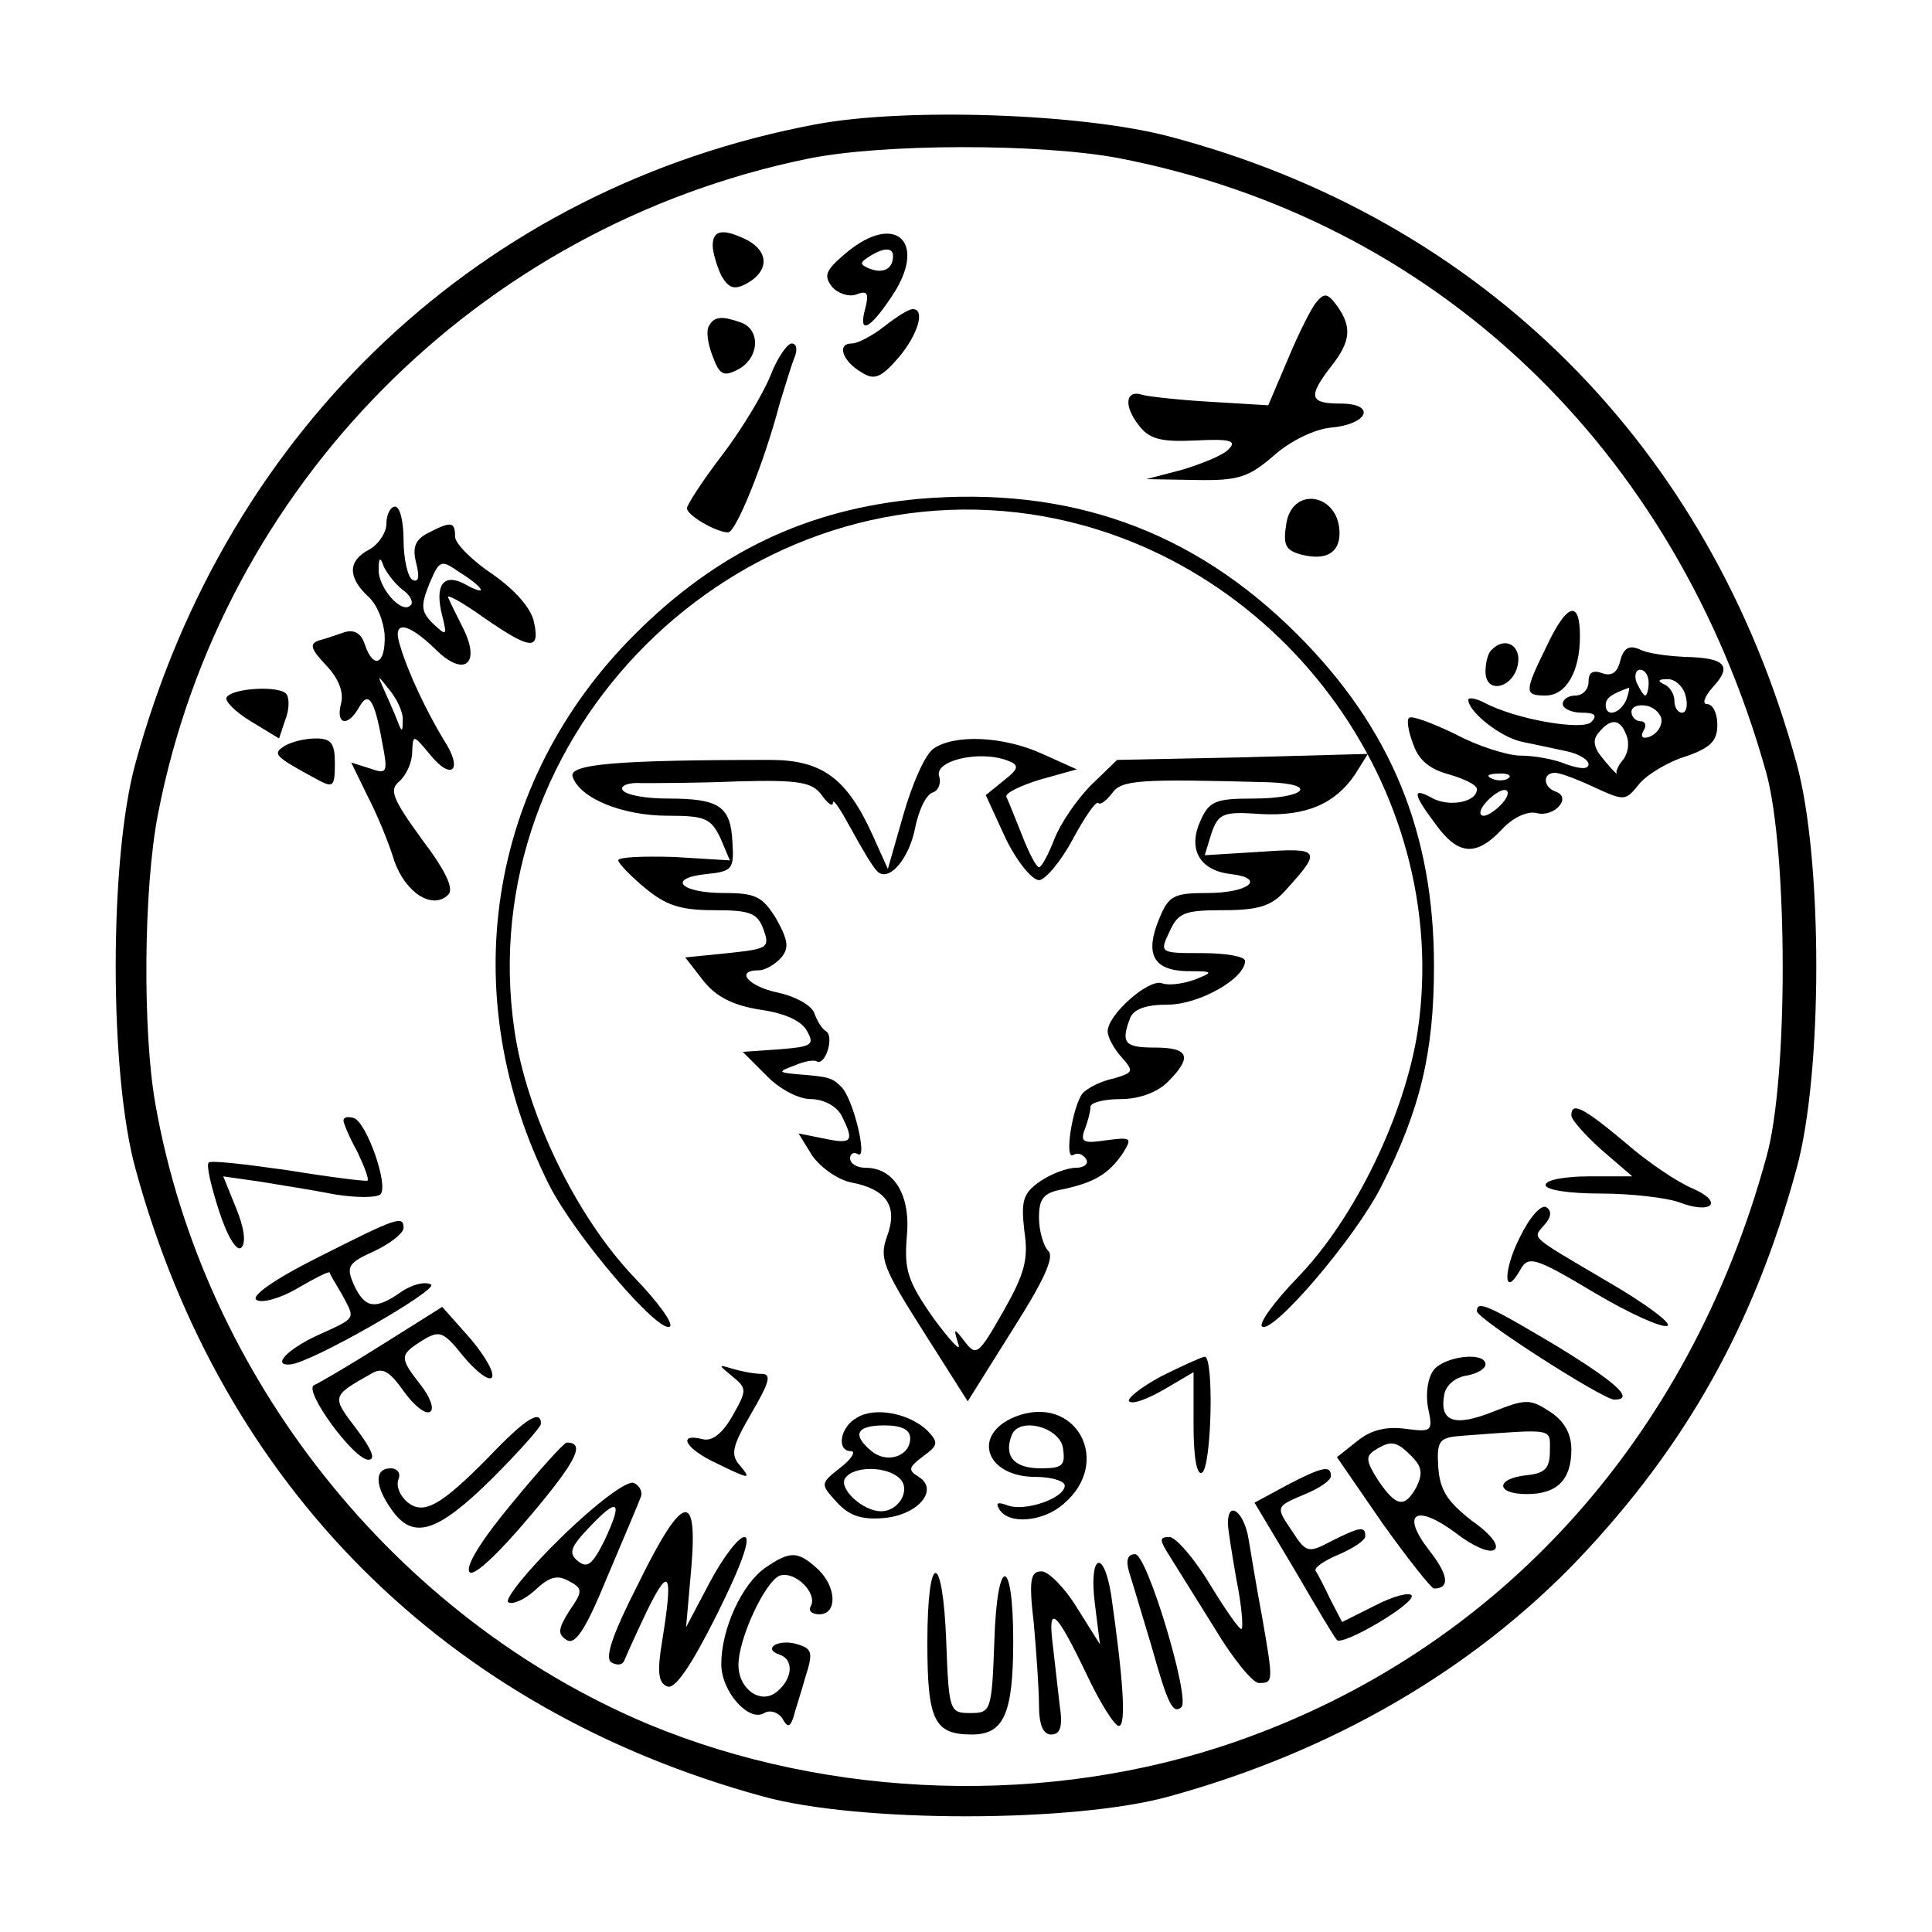 <?xml version="1.0" standalone="no"?>
<!DOCTYPE svg PUBLIC "-//W3C//DTD SVG 20010904//EN"
 "http://www.w3.org/TR/2001/REC-SVG-20010904/DTD/svg10.dtd">
<svg version="1.0" xmlns="http://www.w3.org/2000/svg"
 width="225pt" height="225pt" viewBox="0 0 225 225"
 preserveAspectRatio="xMidYMid meet">
<g transform="translate(0,225) scale(0.1,-0.1)"
fill="#000000" stroke="none">
<path d="M949 2105 c-387 -73 -684 -352 -791 -743 -31 -111 -31 -363 0 -474
101 -369 361 -629 730 -730 111 -31 363 -31 474 0 189 52 353 147 477 277 125
132 204 273 253 453 31 111 31 363 0 474 -101 369 -366 633 -730 729 -102 27
-308 34 -413 14z m353 -39 c369 -71 649 -337 755 -716 25 -91 26 -357 0 -448
-90 -329 -313 -574 -617 -680 -217 -76 -473 -68 -685 20 -295 124 -518 404
-574 722 -15 84 -14 251 3 338 74 382 373 684 756 763 87 18 271 18 362 1z"/>
<path d="M830 1964 c0 -8 5 -24 10 -35 9 -15 15 -17 30 -9 25 14 26 36 1 50
-28 14 -41 13 -41 -6z"/>
<path d="M986 1956 c-25 -21 -27 -27 -17 -40 7 -8 20 -12 28 -9 13 5 15 2 11
-15 -9 -32 4 -27 30 12 43 63 6 100 -52 52z m54 -4 c0 -15 -11 -21 -27 -15
-12 5 -12 7 -1 14 17 11 28 11 28 1z"/>
<path d="M1533 1898 c-6 -7 -21 -37 -33 -66 l-23 -54 -66 4 c-36 2 -72 6 -80
8 -20 7 -23 -12 -5 -35 12 -16 25 -20 66 -18 40 2 49 0 39 -10 -6 -7 -31 -17
-54 -24 l-42 -11 57 -1 c50 -1 62 3 91 28 19 17 47 31 67 33 44 4 53 28 11 28
-36 0 -38 8 -11 43 23 29 25 46 7 71 -11 15 -15 15 -24 4z"/>
<path d="M1030 1870 c-14 -11 -31 -20 -38 -20 -18 0 -11 -21 12 -34 14 -9 22
-6 42 17 23 27 32 57 17 57 -5 0 -19 -9 -33 -20z"/>
<path d="M826 1871 c-4 -5 -2 -21 4 -36 8 -22 13 -24 30 -15 24 13 26 45 4 54
-22 8 -32 8 -38 -3z"/>
<path d="M897 1812 c-8 -20 -33 -62 -56 -92 -23 -30 -41 -58 -41 -62 0 -8 34
-28 48 -28 9 0 42 81 60 150 6 19 13 43 17 53 4 9 3 17 -3 17 -5 0 -17 -17
-25 -38z"/>
<path d="M1070 1669 c-130 -12 -235 -62 -331 -158 -172 -172 -210 -421 -99
-642 31 -60 127 -172 140 -164 5 3 -14 29 -41 57 -68 71 -126 191 -140 289
-50 344 258 651 602 600 286 -43 492 -319 450 -602 -15 -97 -73 -218 -140
-287 -27 -28 -46 -54 -41 -57 13 -8 109 104 139 164 45 89 61 155 61 256 0
155 -50 277 -159 386 -122 122 -266 173 -441 158z"/>
<path d="M1498 1640 c-4 -25 -1 -31 18 -36 28 -7 44 2 44 25 0 46 -55 56 -62
11z"/>
<path d="M450 1640 c0 -10 -9 -24 -20 -30 -25 -13 -25 -32 -2 -54 11 -9 19
-30 20 -46 1 -34 -13 -40 -23 -11 -4 13 -12 18 -23 15 -9 -3 -23 -8 -31 -10
-11 -4 -9 -10 9 -29 14 -15 21 -31 17 -45 -6 -24 8 -27 21 -4 11 20 18 10 27
-40 7 -36 6 -38 -14 -31 l-22 7 19 -39 c11 -21 25 -55 31 -75 13 -38 45 -58
63 -40 7 7 -3 28 -31 65 -34 47 -38 57 -26 67 8 7 15 22 15 34 1 21 1 21 21
-3 25 -31 39 -18 16 17 -20 33 -42 79 -51 110 -10 30 8 28 41 -4 33 -33 53
-18 33 23 -8 16 -16 32 -18 37 -3 5 16 -5 41 -23 55 -38 66 -39 59 -6 -3 16
-21 37 -48 56 -24 16 -44 36 -44 44 0 18 -5 18 -32 4 -15 -8 -18 -17 -13 -36
4 -16 2 -22 -5 -18 -5 3 -10 24 -10 46 0 21 -4 39 -10 39 -5 0 -10 -9 -10 -20z
m19 -77 c9 -6 13 -15 9 -18 -10 -11 -38 21 -37 42 0 14 2 15 6 3 4 -8 13 -20
22 -27z m91 0 c0 -2 -9 1 -19 7 -25 13 -35 -2 -26 -37 6 -24 5 -24 -11 -9 -14
14 -14 21 -4 46 12 28 13 29 36 13 13 -8 24 -17 24 -20z m-91 -152 c0 -14 -1
-14 -6 -1 -3 8 -10 24 -15 35 -9 20 -9 20 6 1 9 -11 16 -27 15 -35z"/>
<path d="M1801 1497 c-26 -53 -26 -57 -1 -57 24 0 40 28 40 69 0 43 -15 39
-39 -12z"/>
<path d="M1737 1493 c-4 -3 -7 -15 -7 -25 0 -28 34 -19 38 10 3 21 -16 31 -31
15z"/>
<path d="M1887 1481 c-3 -14 -10 -19 -21 -15 -11 4 -16 1 -16 -10 0 -9 -7 -16
-15 -16 -8 0 -15 -4 -15 -10 0 -5 10 -10 22 -10 15 0 19 -3 11 -11 -10 -10
-88 3 -125 23 -10 5 -18 6 -18 3 0 -14 38 -44 63 -49 15 -3 38 -8 52 -11 14
-3 25 -10 25 -15 0 -6 -9 -6 -26 0 -14 6 -38 10 -53 10 -15 0 -50 11 -76 25
-27 13 -51 22 -54 19 -3 -2 -1 -16 5 -31 6 -18 19 -29 42 -35 17 -5 32 -12 32
-17 0 -15 -31 -21 -51 -11 -25 14 -24 6 3 -30 26 -36 47 -38 77 -6 13 14 30
22 41 19 20 -5 41 18 22 25 -15 5 -16 22 -1 22 6 0 27 -8 46 -17 35 -16 36
-16 52 4 9 11 34 26 54 32 29 10 37 18 37 37 0 13 -5 24 -12 24 -6 0 -3 9 7
20 23 25 14 34 -33 35 -20 1 -44 4 -53 9 -12 5 -18 1 -22 -13z m33 -26 c0 -8
-2 -15 -4 -15 -2 0 -6 7 -10 15 -3 8 -1 15 4 15 6 0 10 -7 10 -15z m43 -15 c3
-11 1 -20 -4 -20 -5 0 -9 6 -9 14 0 8 -6 17 -12 19 -8 4 -7 6 3 6 9 1 19 -8
22 -19z m-69 -5 c-7 -16 -24 -21 -24 -6 0 8 7 13 27 20 1 1 0 -6 -3 -14z m41
-24 c0 -8 -6 -16 -14 -19 -8 -3 -11 0 -7 7 4 6 2 11 -3 11 -6 0 -11 5 -11 11
0 6 8 9 18 7 9 -2 17 -10 17 -17z m-41 -17 c4 -9 2 -22 -4 -29 -5 -6 -9 -14
-7 -16 1 -2 -6 5 -15 16 -12 14 -14 23 -6 32 14 17 25 16 32 -3z m-137 -50
c-3 -3 -12 -4 -19 -1 -8 3 -5 6 6 6 11 1 17 -2 13 -5z m-7 -29 c-7 -8 -17 -15
-22 -15 -6 0 -5 7 2 15 7 8 17 15 22 15 6 0 5 -7 -2 -15z"/>
<path d="M264 1438 c-3 -4 10 -17 28 -28 l33 -20 7 21 c5 12 5 25 2 30 -6 11
-63 8 -70 -3z"/>
<path d="M331 1381 c-14 -9 -11 -12 37 -38 20 -11 22 -10 22 18 0 23 -4 29
-22 29 -13 0 -29 -4 -37 -9z"/>
<path d="M1087 1378 c-10 -7 -25 -42 -35 -77 l-18 -63 -18 40 c-30 66 -59 87
-119 87 -181 0 -236 -5 -230 -20 9 -25 58 -45 111 -45 43 0 50 -3 61 -26 l11
-26 -65 4 c-36 1 -65 0 -65 -4 0 -3 14 -18 31 -32 24 -20 41 -26 80 -26 42 0
51 -3 58 -22 8 -22 5 -23 -41 -28 l-50 -5 21 -27 c15 -19 35 -29 67 -34 28 -4
48 -13 54 -25 9 -16 5 -18 -32 -21 l-43 -3 27 -27 c15 -16 38 -28 52 -28 15 0
30 -8 36 -19 15 -30 13 -34 -20 -27 l-30 6 16 -26 c10 -14 30 -28 45 -31 42
-8 55 -28 42 -63 -9 -25 -5 -36 42 -110 l52 -82 52 83 c37 58 49 85 42 92 -6
6 -11 24 -11 39 0 22 5 29 28 33 37 8 53 18 69 41 12 19 11 20 -19 16 -26 -4
-30 -2 -25 12 4 10 7 22 7 27 0 5 16 9 35 9 22 0 43 8 55 20 29 29 25 40 -15
40 -35 0 -40 5 -29 34 4 11 19 16 44 16 36 0 90 30 90 51 0 5 -22 9 -50 9 -49
0 -50 0 -38 25 10 22 17 25 63 25 41 0 56 5 72 23 43 47 41 50 -29 45 l-65 -4
8 26 c8 23 14 25 57 22 53 -3 87 12 110 46 l15 24 -146 -4 -146 -3 -30 -29
c-17 -17 -36 -45 -43 -63 -7 -18 -15 -33 -18 -33 -3 0 -12 17 -20 38 -8 20
-16 40 -18 44 -2 4 16 13 39 20 l43 12 -40 18 c-46 21 -103 23 -127 6z m87
-14 c13 -5 13 -9 -5 -23 l-21 -17 23 -50 c13 -27 31 -49 39 -49 7 0 25 21 39
47 14 26 27 45 30 43 2 -3 9 2 16 11 11 16 32 17 182 13 60 -2 43 -19 -18 -19
-43 0 -51 -3 -61 -26 -15 -33 -1 -58 36 -62 41 -5 20 -22 -28 -22 -39 0 -45
-3 -56 -30 -17 -41 -7 -60 32 -61 32 0 32 -1 9 -10 -14 -5 -31 -7 -38 -4 -16
5 -63 -37 -63 -56 0 -7 7 -20 16 -30 15 -17 14 -18 -9 -25 -15 -3 -30 -11 -36
-17 -12 -15 -22 -79 -11 -72 5 3 11 1 15 -5 3 -5 -2 -10 -12 -10 -10 0 -29 -7
-42 -16 -20 -14 -22 -23 -18 -58 5 -33 0 -50 -25 -94 -28 -49 -31 -52 -44 -35
-13 17 -14 17 -8 -2 4 -11 -9 3 -29 30 -30 43 -34 56 -31 94 5 48 -14 81 -48
81 -10 0 -18 5 -18 11 0 5 4 8 9 5 12 -8 -5 64 -19 78 -11 11 -14 12 -52 15
-22 2 -22 3 -3 10 11 5 23 7 26 5 10 -6 21 29 11 35 -5 3 -11 13 -14 22 -4 9
-23 19 -42 23 -34 7 -51 26 -22 26 7 0 19 7 26 15 9 11 8 20 -6 45 -16 26 -24
30 -61 30 -50 0 -67 17 -21 22 31 3 33 6 31 37 -2 42 -15 51 -75 51 -26 0 -49
4 -53 10 -3 5 7 9 22 8 15 0 66 0 112 2 72 2 87 -1 98 -16 7 -10 13 -14 13 -9
0 6 9 -8 21 -30 12 -22 25 -44 30 -49 13 -15 38 13 45 51 4 19 12 37 20 40 7
2 10 11 8 18 -8 19 47 32 80 19z"/>
<path d="M1830 951 c0 -5 16 -23 35 -40 l36 -31 -51 0 c-27 0 -50 -4 -50 -10
0 -6 28 -10 64 -10 36 0 77 -5 91 -10 39 -15 53 0 16 16 -17 7 -53 31 -79 54
-49 41 -62 47 -62 31z"/>
<path d="M400 945 c0 -3 7 -20 16 -36 8 -17 14 -32 12 -34 -2 -1 -43 4 -92 12
-49 7 -91 12 -93 9 -3 -3 3 -28 12 -56 10 -31 21 -48 26 -43 6 6 3 24 -6 46
l-15 37 42 -6 c24 -4 63 -10 88 -15 25 -4 48 -4 53 0 10 10 -16 84 -31 89 -7
2 -12 1 -12 -3z"/>
<path d="M1770 809 c-20 -39 -19 -73 1 -37 9 16 18 13 85 -27 42 -25 80 -42
86 -39 5 3 -26 26 -69 51 -95 56 -88 50 -74 67 8 9 8 16 2 20 -6 4 -20 -12
-31 -35z"/>
<path d="M371 786 c-52 -26 -80 -46 -72 -50 6 -4 28 2 48 14 19 11 36 20 37
18 0 -2 7 -13 14 -25 16 -30 18 -27 -28 -48 -35 -16 -54 -36 -32 -34 23 1 173
87 164 93 -7 4 -22 0 -34 -8 -31 -22 -43 -20 -56 8 -9 21 -7 25 24 39 19 9 34
21 34 27 0 15 -8 12 -99 -34z"/>
<path d="M445 684 c-38 -24 -74 -45 -79 -47 -14 -5 46 -87 63 -87 9 0 4 12
-14 36 -29 38 -29 38 17 64 13 8 21 4 38 -20 12 -17 26 -28 31 -24 5 3 0 17
-11 31 -25 32 -25 35 2 52 20 12 24 11 48 -19 15 -18 30 -29 33 -24 3 6 -9 26
-26 46 l-32 36 -70 -44z"/>
<path d="M1720 723 c0 -9 147 -103 160 -103 24 0 4 19 -68 63 -79 47 -92 53
-92 40z"/>
<path d="M1352 647 c-24 -13 -40 -26 -37 -29 4 -4 22 3 41 14 l34 20 0 -62 c0
-38 4 -59 10 -55 11 7 14 135 3 135 -5 -1 -27 -11 -51 -23z"/>
<path d="M1670 655 c-7 -9 -10 -27 -7 -44 6 -28 5 -29 -26 -25 -22 3 -40 -1
-56 -14 l-24 -19 53 -77 c30 -42 57 -76 60 -76 19 0 17 16 -6 45 -33 43 -15
54 31 20 19 -15 39 -24 45 -20 7 4 -3 18 -26 34 -28 22 -37 35 -39 62 -2 32 1
35 29 37 108 8 101 9 101 -18 0 -20 -6 -26 -27 -28 -37 -4 -36 -22 0 -22 35 0
52 16 52 52 0 18 -8 33 -25 44 -23 15 -28 15 -66 0 -45 -18 -63 -12 -57 20 2
11 13 20 26 22 12 2 22 8 22 13 0 15 -46 10 -60 -6z m-26 -101 c12 -12 13 -20
6 -35 -14 -26 -24 -24 -45 7 -14 22 -15 28 -4 35 19 12 25 11 43 -7z"/>
<path d="M853 647 c17 -14 17 -16 0 -46 -12 -21 -24 -30 -35 -27 -28 7 -21 -9
10 -25 45 -22 48 -23 34 -6 -12 13 -9 23 13 61 21 36 24 46 12 46 -9 0 -24 3
-34 6 -17 5 -17 5 0 -9z"/>
<path d="M998 599 c-20 -11 -24 -39 -7 -39 6 0 1 -9 -12 -19 -24 -19 -24 -19
-4 -41 14 -15 28 -20 53 -18 41 3 66 33 42 48 -13 8 -12 11 5 24 18 13 18 16
5 30 -21 20 -61 28 -82 15z m62 -24 c0 -21 -27 -30 -45 -15 -23 19 -18 30 15
30 20 0 30 -5 30 -15z m-12 -47 c13 -13 -1 -38 -22 -38 -21 0 -49 26 -42 38 9
15 49 15 64 0z"/>
<path d="M1182 600 c-51 -21 -34 -70 24 -70 19 0 34 -5 34 -10 0 -15 -47 -31
-67 -23 -11 4 -14 3 -9 -5 11 -18 51 -14 74 6 59 49 15 130 -56 102z m56 -37
c3 -20 -1 -23 -26 -23 -31 0 -43 14 -34 38 8 23 57 10 60 -15z"/>
<path d="M570 554 c-57 -58 -77 -69 -96 -53 -8 7 -13 18 -10 26 3 7 -1 13 -9
13 -19 0 -19 -20 1 -48 25 -36 53 -27 116 35 32 32 58 61 58 65 0 17 -18 6
-60 -38z"/>
<path d="M596 499 c-35 -42 -55 -74 -49 -80 5 -5 33 21 70 65 55 65 65 86 43
86 -3 0 -32 -32 -64 -71z"/>
<path d="M1498 520 l-37 -20 46 -77 c25 -43 47 -80 50 -83 7 -7 92 43 87 52
-3 4 -22 -1 -43 -12 l-38 -19 -14 27 c-7 15 -15 30 -17 33 -1 4 11 12 28 19
16 7 30 16 30 21 0 12 -6 11 -40 -6 -26 -14 -29 -13 -44 10 -21 31 -21 30 14
45 17 7 30 16 30 21 0 13 -10 11 -52 -11z"/>
<path d="M653 459 c-39 -38 -66 -72 -61 -75 5 -3 19 3 31 14 17 16 26 18 39
11 17 -9 17 -12 1 -35 -13 -21 -14 -27 -3 -34 10 -6 22 12 47 73 19 45 37 87
39 93 3 6 -1 14 -8 17 -8 3 -44 -24 -85 -64z m51 -3 c-14 -28 -20 -33 -31 -24
-11 9 -9 16 13 39 34 36 40 32 18 -15z"/>
<path d="M743 405 c-30 -59 -39 -86 -31 -91 7 -4 13 -3 15 2 2 5 14 32 27 59
26 53 30 43 17 -37 -6 -36 -4 -48 6 -52 9 -4 28 24 58 84 29 58 40 90 32 90
-7 0 -25 -24 -40 -52 l-28 -53 6 68 c8 93 -10 88 -62 -18z"/>
<path d="M1430 476 c0 -7 5 -37 10 -66 6 -29 8 -55 6 -57 -2 -2 -18 21 -37 52
-18 30 -40 55 -47 55 -12 0 -12 -3 0 -22 8 -13 32 -51 53 -85 21 -35 44 -63
51 -63 17 0 17 1 4 76 -6 32 -13 74 -16 92 -5 31 -24 46 -24 18z"/>
<path d="M891 424 c-27 -19 -51 -71 -51 -112 0 -32 32 -68 50 -57 7 4 16 1 21
-6 6 -11 9 -11 13 1 2 8 9 29 14 47 9 28 8 33 -9 38 -22 7 -42 -5 -21 -12 17
-6 15 -28 -3 -43 -19 -16 -45 3 -45 31 0 31 31 97 48 104 18 6 45 -21 36 -36
-3 -5 2 -9 10 -9 22 0 20 33 -2 53 -23 21 -32 21 -61 1z"/>
<path d="M1315 419 c4 -12 15 -50 26 -86 19 -68 25 -80 35 -71 10 11 -40 178
-54 178 -9 0 -11 -7 -7 -21z"/>
<path d="M1275 383 l6 -48 -27 43 c-14 23 -33 42 -41 42 -13 0 -15 -10 -9 -61
3 -34 6 -77 6 -95 0 -23 5 -34 14 -34 11 0 14 9 10 35 -2 19 -6 51 -8 70 -6
48 4 39 39 -34 16 -34 33 -61 38 -61 9 0 5 55 -9 153 -9 55 -26 46 -19 -10z"/>
<path d="M1080 337 c0 -91 8 -107 52 -107 37 0 48 24 48 109 0 101 -19 100
-22 -1 -3 -81 -4 -83 -28 -83 -24 0 -25 2 -28 83 -4 107 -22 107 -22 -1z"/>
</g>
</svg>
